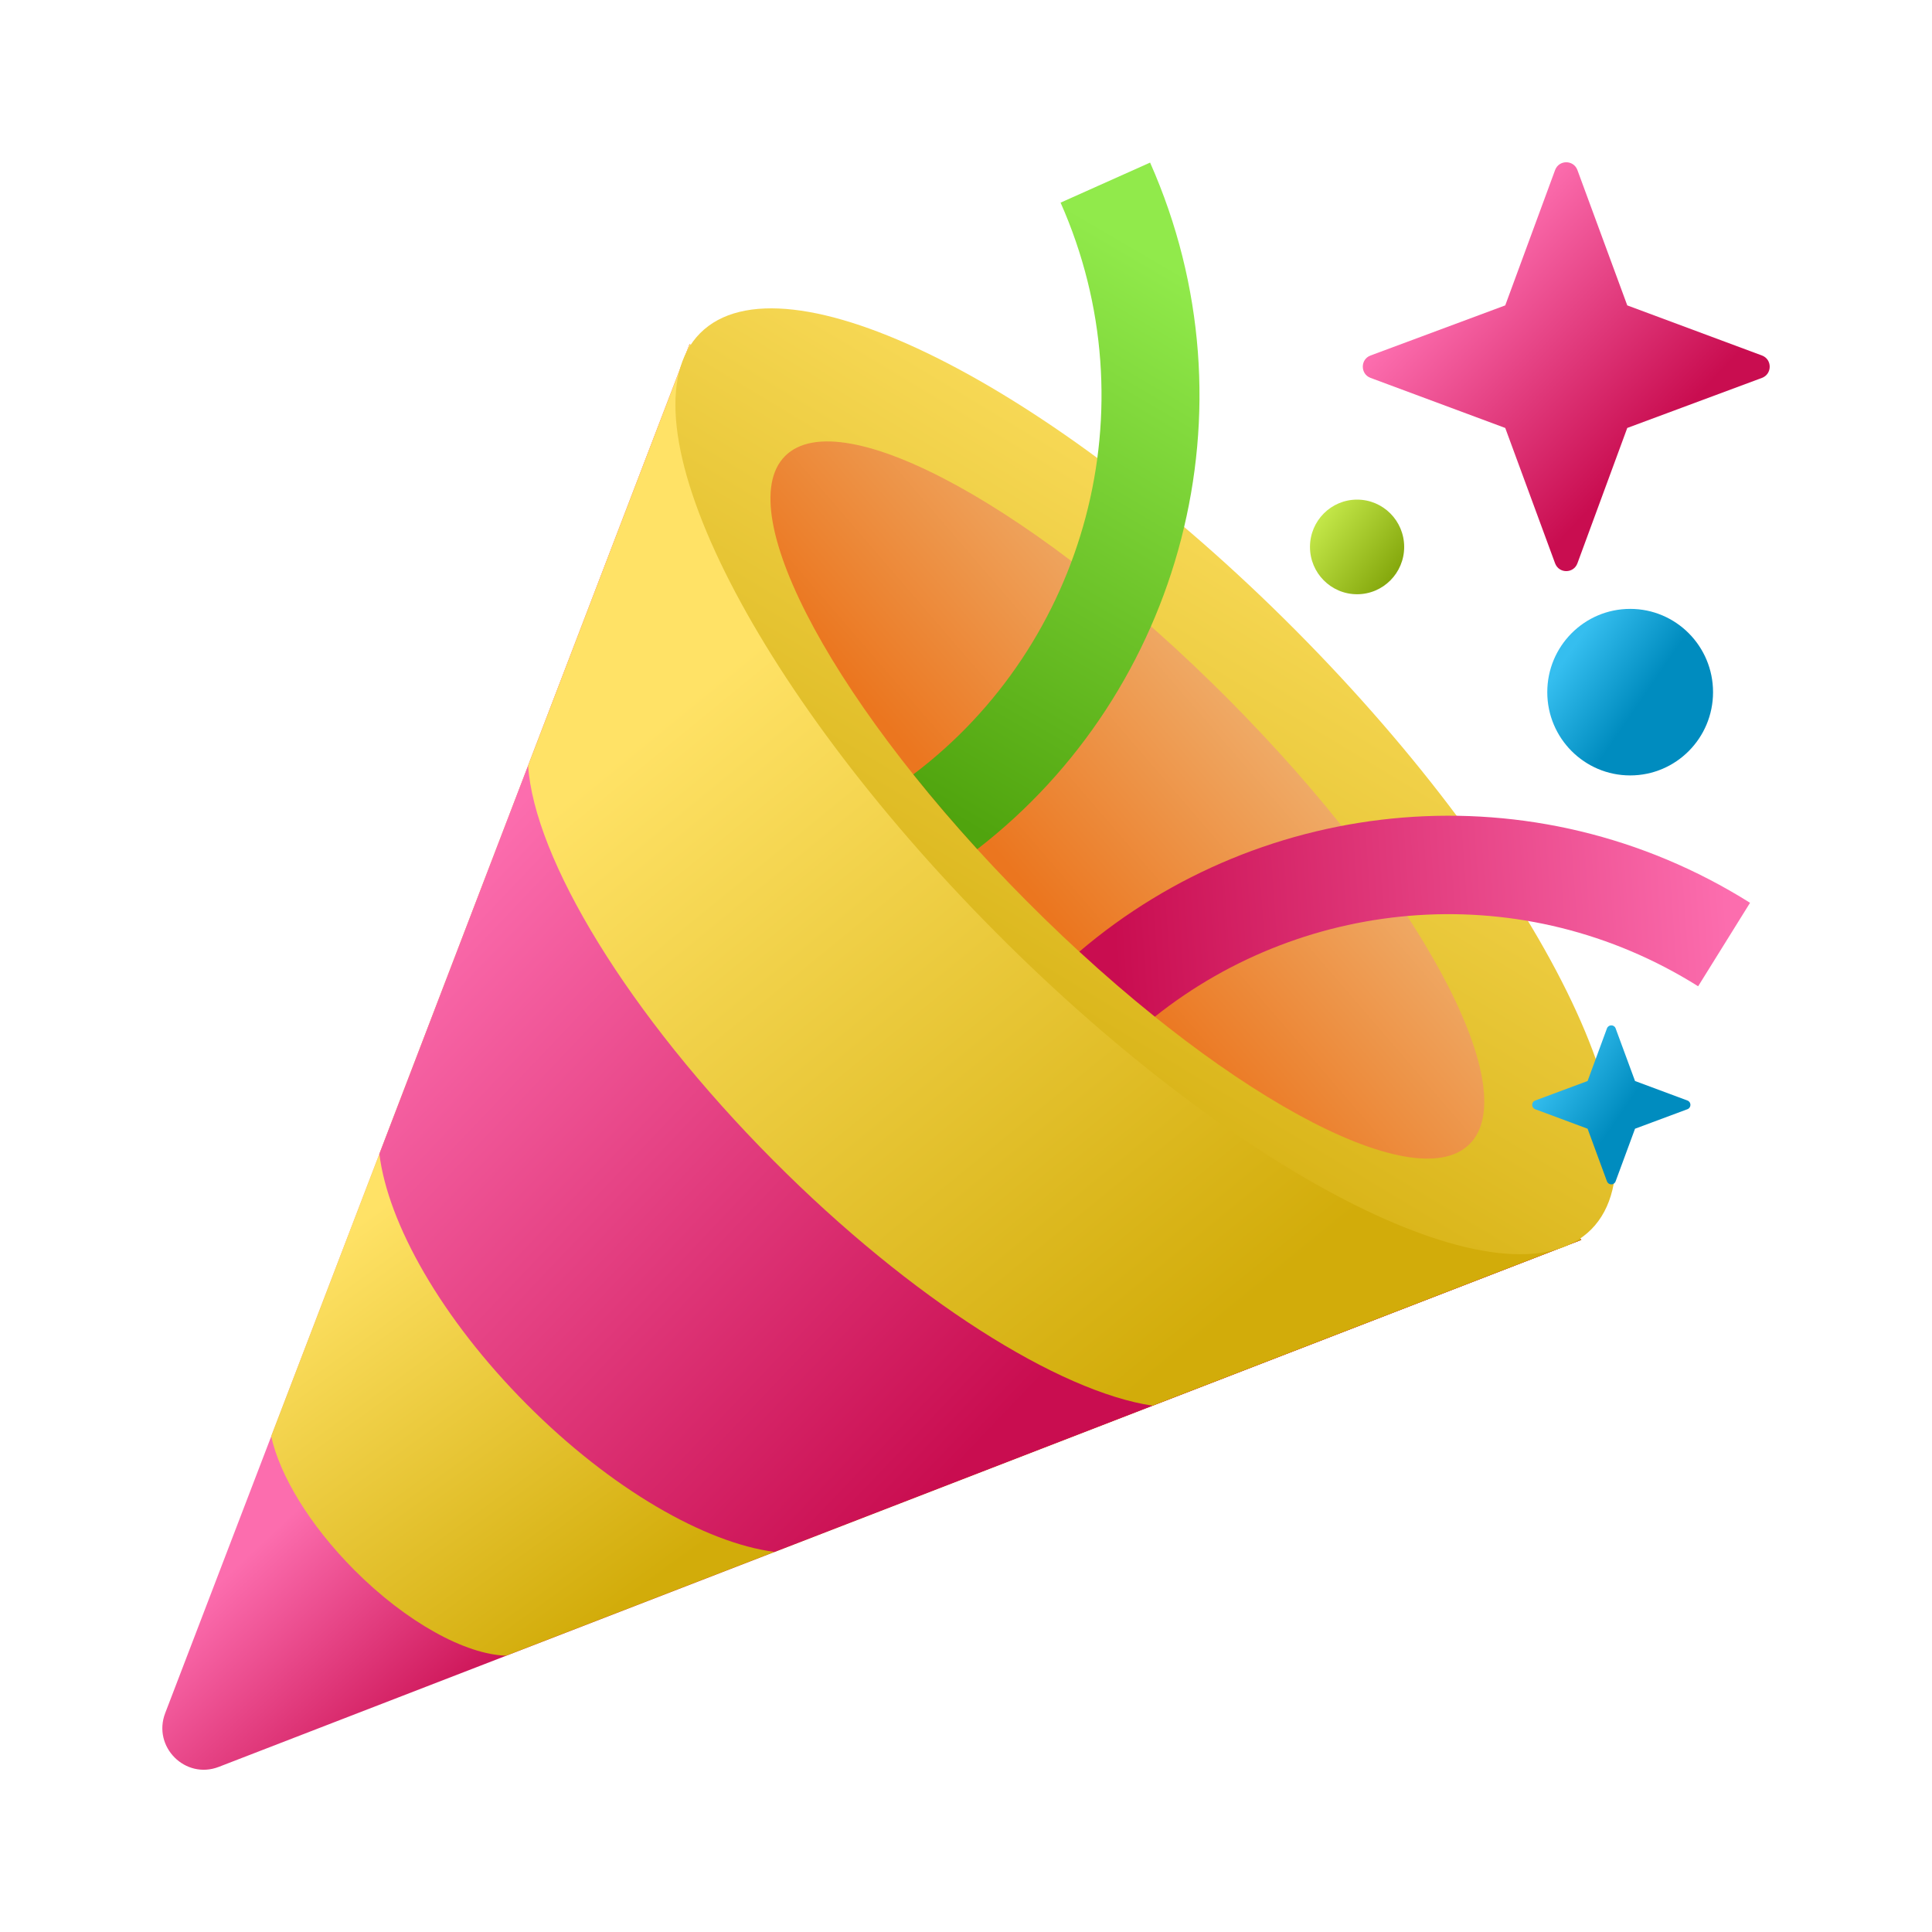 <svg width="45" height="45" viewBox="0 0 45 45" fill="none" xmlns="http://www.w3.org/2000/svg">
<path d="M5.096 41.154C4.315 41.456 3.547 40.685 3.848 39.901L16.065 8.012L36.833 28.879L5.096 41.154Z" fill="url(#paint0_linear_4663_6180)"/>
<path d="M36.831 28.879L16.063 8.012L6.316 33.452C6.514 34.358 7.205 35.515 8.249 36.565C9.474 37.795 10.848 38.537 11.79 38.564L36.831 28.879Z" fill="url(#paint1_linear_4663_6180)"/>
<path d="M36.831 28.879L16.062 8.012L8.836 26.874C9.034 28.497 10.283 30.713 12.265 32.705C14.235 34.685 16.427 35.936 18.039 36.147L36.831 28.879Z" fill="url(#paint2_linear_4663_6180)"/>
<path d="M36.831 28.879L16.062 8.012L12.301 17.83C12.44 19.993 14.623 23.624 18.017 27.034C21.242 30.274 24.665 32.416 26.845 32.741L36.831 28.879Z" fill="url(#paint3_linear_4663_6180)"/>
<path d="M37.063 28.635C38.993 26.694 35.911 20.448 30.18 14.683C24.448 8.919 18.237 5.82 16.307 7.761C14.377 9.702 17.459 15.948 23.19 21.712C28.922 27.476 35.133 30.576 37.063 28.635Z" fill="url(#paint4_linear_4663_6180)"/>
<path d="M28.603 16.279C33.006 20.703 35.526 25.345 34.232 26.645C32.937 27.946 28.318 25.414 23.914 20.989C19.511 16.565 16.99 11.923 18.285 10.623C19.58 9.322 24.199 11.854 28.603 16.279Z" fill="url(#paint5_linear_4663_6180)"/>
<path d="M36.221 3.961C36.311 3.719 36.651 3.719 36.741 3.961L37.902 7.113L41.039 8.28C41.28 8.369 41.28 8.712 41.039 8.802L37.902 9.968L36.741 13.121C36.651 13.363 36.311 13.363 36.221 13.121L35.06 9.968L31.923 8.802C31.682 8.712 31.682 8.369 31.923 8.28L35.06 7.113L36.221 3.961Z" fill="url(#paint6_linear_4663_6180)"/>
<path d="M37.429 23.953C37.464 23.859 37.597 23.859 37.631 23.953L38.083 25.179L39.303 25.633C39.397 25.668 39.397 25.801 39.303 25.836L38.083 26.29L37.631 27.515C37.597 27.61 37.464 27.61 37.429 27.515L36.978 26.29L35.758 25.836C35.664 25.801 35.664 25.668 35.758 25.633L36.978 25.179L37.429 23.953Z" fill="url(#paint7_linear_4663_6180)"/>
<path d="M39.553 22.972L40.762 21.028C35.739 17.874 29.428 18.509 25.141 22.165C25.732 22.709 26.321 23.216 26.9 23.68C30.441 20.861 35.503 20.429 39.553 22.972Z" fill="url(#paint8_linear_4663_6180)"/>
<path d="M26.788 3.787L24.703 4.72C26.828 9.513 25.279 15.014 21.273 18.037C21.731 18.61 22.229 19.194 22.763 19.779C27.512 16.11 29.332 9.528 26.788 3.787Z" fill="url(#paint9_linear_4663_6180)"/>
<path d="M32.706 12.739C32.706 13.348 32.215 13.841 31.609 13.841C31.003 13.841 30.512 13.348 30.512 12.739C30.512 12.13 31.003 11.637 31.609 11.637C32.215 11.637 32.706 12.13 32.706 12.739Z" fill="url(#paint10_linear_4663_6180)"/>
<path d="M39.9 16.122C39.9 17.193 39.036 18.061 37.97 18.061C36.904 18.061 36.039 17.193 36.039 16.122C36.039 15.05 36.904 14.182 37.97 14.182C39.036 14.182 39.9 15.05 39.9 16.122Z" fill="url(#paint11_linear_4663_6180)"/>
<defs>
<linearGradient id="paint0_linear_4663_6180" x1="5.065" y1="36.889" x2="9.357" y2="41.449" gradientUnits="userSpaceOnUse">
<stop stop-color="#FC6DAE"/>
<stop offset="1" stop-color="#C90D50"/>
</linearGradient>
<linearGradient id="paint1_linear_4663_6180" x1="7.739" y1="28.91" x2="14.073" y2="37.668" gradientUnits="userSpaceOnUse">
<stop stop-color="#FFE266"/>
<stop offset="1" stop-color="#D2AC0A"/>
</linearGradient>
<linearGradient id="paint2_linear_4663_6180" x1="8.836" y1="22.12" x2="21.933" y2="34.575" gradientUnits="userSpaceOnUse">
<stop stop-color="#FC6DAE"/>
<stop offset="1" stop-color="#C90D50"/>
</linearGradient>
<linearGradient id="paint3_linear_4663_6180" x1="14.628" y1="17.447" x2="26.733" y2="32.241" gradientUnits="userSpaceOnUse">
<stop stop-color="#FFE266"/>
<stop offset="1" stop-color="#D2AC0A"/>
</linearGradient>
<linearGradient id="paint4_linear_4663_6180" x1="31.641" y1="10.083" x2="21.957" y2="26.175" gradientUnits="userSpaceOnUse">
<stop stop-color="#FFE266"/>
<stop offset="1" stop-color="#D2AC0A"/>
</linearGradient>
<linearGradient id="paint5_linear_4663_6180" x1="28.712" y1="16.256" x2="23.778" y2="20.51" gradientUnits="userSpaceOnUse">
<stop stop-color="#EFAA66"/>
<stop offset="1" stop-color="#EB761F"/>
</linearGradient>
<linearGradient id="paint6_linear_4663_6180" x1="31.742" y1="8.555" x2="36.175" y2="12.771" gradientUnits="userSpaceOnUse">
<stop stop-color="#FC6DAE"/>
<stop offset="1" stop-color="#C90D50"/>
</linearGradient>
<linearGradient id="paint7_linear_4663_6180" x1="35.959" y1="25.174" x2="37.548" y2="26.259" gradientUnits="userSpaceOnUse">
<stop stop-color="#35BEEF"/>
<stop offset="1" stop-color="#008CBF"/>
</linearGradient>
<linearGradient id="paint8_linear_4663_6180" x1="40.3" y1="22.252" x2="26.038" y2="23.256" gradientUnits="userSpaceOnUse">
<stop stop-color="#FC6DAE"/>
<stop offset="1" stop-color="#C90D50"/>
</linearGradient>
<linearGradient id="paint9_linear_4663_6180" x1="20.904" y1="18.284" x2="27.798" y2="6.497" gradientUnits="userSpaceOnUse">
<stop stop-color="#50A40E"/>
<stop offset="1" stop-color="#91EA4B"/>
</linearGradient>
<linearGradient id="paint10_linear_4663_6180" x1="32.294" y1="13.566" x2="30.506" y2="12.242" gradientUnits="userSpaceOnUse">
<stop stop-color="#86A90E"/>
<stop offset="1" stop-color="#C6EA4B"/>
</linearGradient>
<linearGradient id="paint11_linear_4663_6180" x1="36.324" y1="15.534" x2="37.989" y2="16.671" gradientUnits="userSpaceOnUse">
<stop stop-color="#35BEEF"/>
<stop offset="1" stop-color="#008CBF"/>
</linearGradient>
</defs>
</svg>
